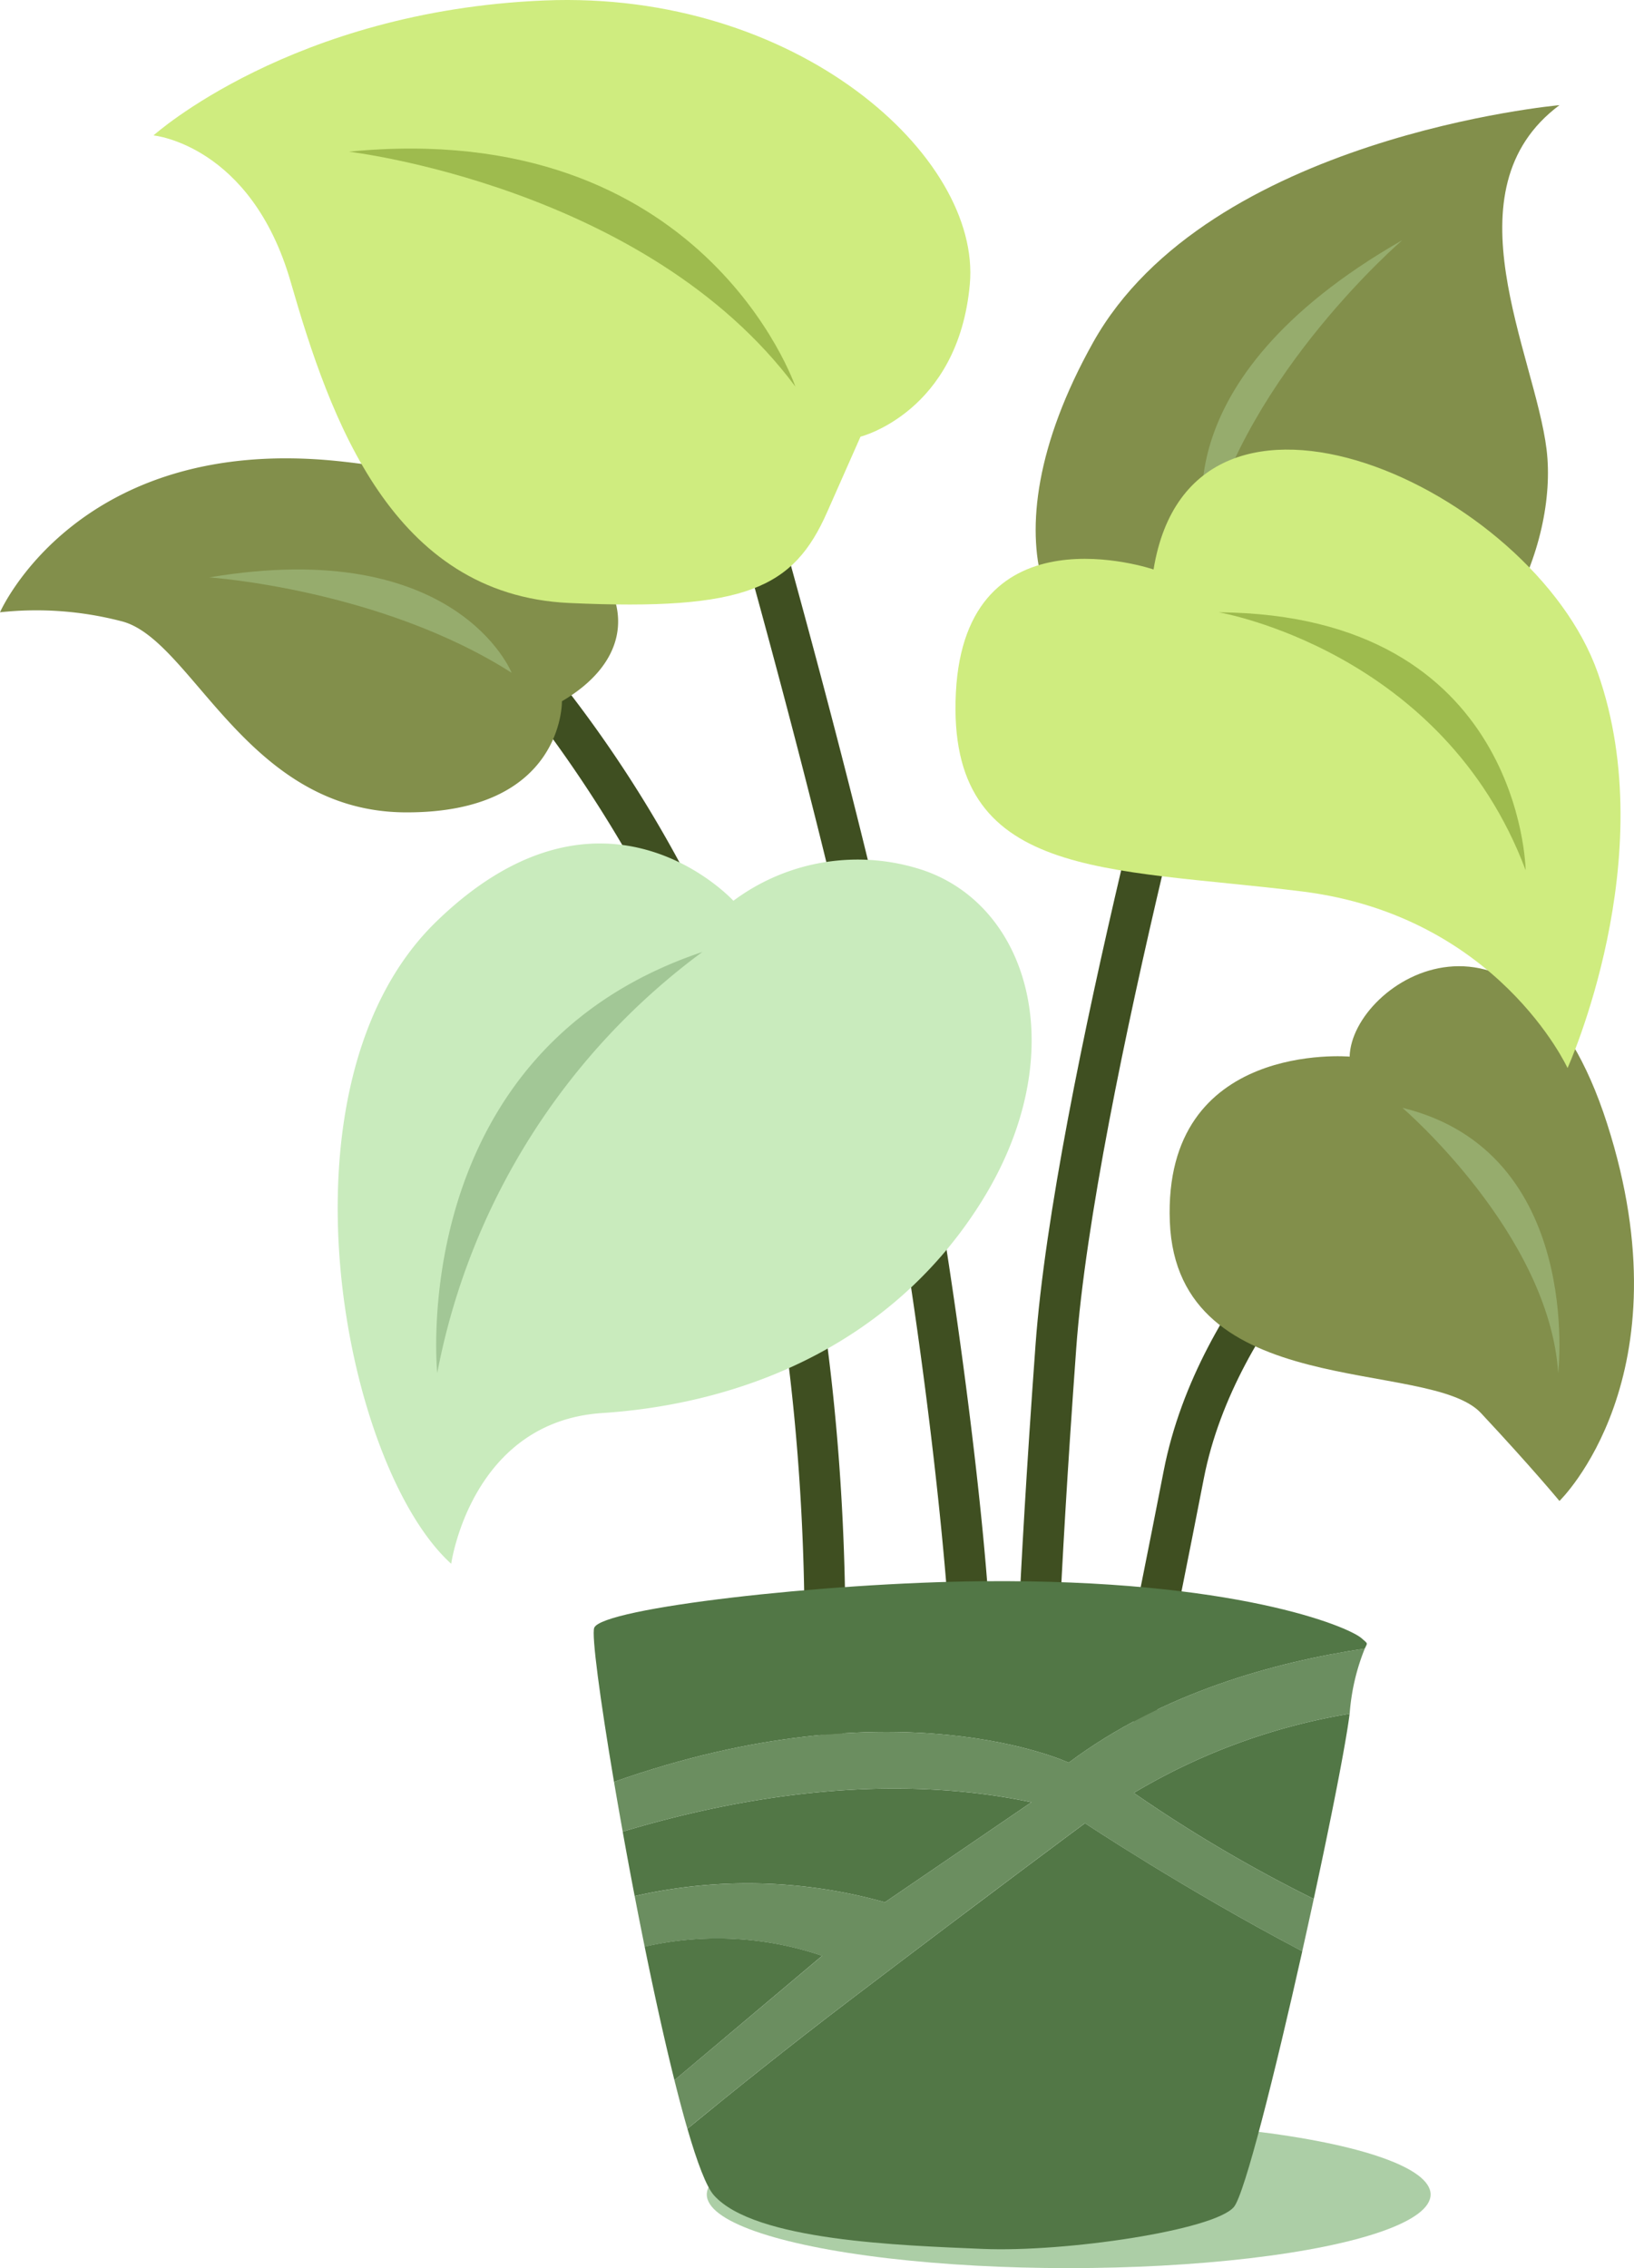 <svg xmlns="http://www.w3.org/2000/svg" width="133.189" height="184.823" viewBox="0 0 133.189 184.823">
  <g id="Group_23989" data-name="Group 23989" transform="translate(-266.389 -97.177)">
    <ellipse id="Ellipse_494" data-name="Ellipse 494" cx="29.5" cy="6" rx="29.5" ry="6" transform="translate(324 270)" fill="#70ab67" opacity="0.58"/>
    <path id="Path_62601" data-name="Path 62601" d="M405.016,186.6l-3.32-.246c.017-.24,1.7-24.3-4.407-48.1-6.068-23.624-21.614-40.063-21.77-40.226l2.4-2.3a102.551,102.551,0,0,1,22.59,41.7C406.764,161.771,405.034,186.357,405.016,186.6Z" transform="translate(-69.953 52.072)" fill="#3f4f21"/>
    <path id="Path_62602" data-name="Path 62602" d="M416.533,183.386l-2.91-1.619a1.255,1.255,0,0,0-.143.378c.27-1.745-1.16-21.473-5.39-44.746-4.2-23.105-15.579-61.563-15.693-61.949l3.192-.947c.114.387,11.543,39.017,15.776,62.3C415.163,157.695,417.573,181.517,416.533,183.386Z" transform="translate(-69.595 51.622)" fill="#3f4f21"/>
    <path id="Path_62603" data-name="Path 62603" d="M421.519,184.877l-3.329-.048c0-.091.149-9.288,1.651-30,1.511-20.835,12.845-61.924,13.326-63.663l3.209.888c-.117.423-11.727,42.511-13.214,63.015C421.668,175.665,421.52,184.787,421.519,184.877Z" transform="translate(-69.048 51.976)" fill="#3f4f21"/>
    <path id="Path_62604" data-name="Path 62604" d="M429.311,184.834l-3.251-.717c.013-.059,1.355-6.174,4.068-20.086,2.829-14.515,15.39-25.133,15.923-25.579l2.133,2.556c-.121.1-12.189,10.326-14.788,23.66C430.674,178.628,429.325,184.774,429.311,184.834Z" transform="translate(-68.881 52.979)" fill="#3f4f21"/>
    <path id="Path_62605" data-name="Path 62605" d="M396.364,118.13s-10.568-11.564-24.225,1.705-7.592,44.36,1.223,52.321c0,0,1.611-11.583,12.321-12.284s23.215-5.086,30.8-17.064,4.174-24.156-4.642-27.167A16.946,16.946,0,0,0,396.364,118.13Z" transform="translate(-70.195 52.449)" fill="#c9ebbd"/>
    <path id="Path_62606" data-name="Path 62606" d="M393.669,122.117a55.6,55.6,0,0,0-21.611,34.311S369.4,130.268,393.669,122.117Z" transform="translate(-70.029 52.633)" fill="#a2c796"/>
    <path id="Path_62607" data-name="Path 62607" d="M445.186,130.623s-15.225-1.349-14.657,13.449,21.143,11.081,25.358,15.593,6.4,7.166,6.4,7.166,10.515-10.131,3.88-30.763S445.34,124.462,445.186,130.623Z" transform="translate(-68.786 52.656)" fill="#828f4b"/>
    <path id="Path_62608" data-name="Path 62608" d="M449.092,134.554s11.943,10.237,12.7,21.61C461.793,156.164,463.878,138.156,449.092,134.554Z" transform="translate(-68.392 52.896)" fill="#96ac6d"/>
    <path id="Path_62609" data-name="Path 62609" d="M462.515,54.547S433.884,57.106,424.5,73.884s-2.748,26.823,3.318,25.307l6.066-1.517s2.11,9.479,12.76,7.109,15.77-14.384,14.822-22.168S453.232,61.467,462.515,54.547Z" transform="translate(-69.013 51.199)" fill="#828f4b"/>
    <path id="Path_62610" data-name="Path 62610" d="M449.432,65.314S436.826,76.12,433.508,89.389C433.508,89.389,429.053,76.972,449.432,65.314Z" transform="translate(-68.731 51.427)" fill="#96ac6d"/>
    <path id="Path_62611" data-name="Path 62611" d="M382.96,102.525s.168,9.148-12.817,9.053-17.346-14.2-23.128-15.585a27.52,27.52,0,0,0-9.858-.718s6.33-14.5,27.525-12.322S393.217,96.5,382.96,102.525Z" transform="translate(-70.768 51.796)" fill="#828f4b"/>
    <path id="Path_62612" data-name="Path 62612" d="M353.864,92.243s13.934.948,24.644,7.773C378.508,100.016,374.054,88.832,353.864,92.243Z" transform="translate(-70.413 51.985)" fill="#96ac6d"/>
    <path id="Path_62613" data-name="Path 62613" d="M429.566,91.8s-15.349-5.242-16.114,10.052,12.289,14.2,28.23,16.187,21.628,14.389,21.628,14.389,7.771-17.137,2.464-32.208S432.694,72.573,429.566,91.8Z" transform="translate(-69.149 51.782)" fill="#cfec7f"/>
    <path id="Path_62614" data-name="Path 62614" d="M434.427,95.015S452.72,98.1,459.45,116.034C459.45,116.034,459.166,95.2,434.427,95.015Z" transform="translate(-68.703 52.057)" fill="#9ebb4e"/>
    <path id="Path_62615" data-name="Path 62615" d="M349.409,57.19s7.961.758,11.184,11.942,8.256,25.5,22.706,26.161,18.286-1.233,21.013-7.393l2.726-6.161s7.962-1.99,8.91-12.417-14.123-23.98-34.691-23.128S349.409,57.19,349.409,57.19Z" transform="translate(-70.508 51.021)" fill="#cfec7f"/>
    <path id="Path_62616" data-name="Path 62616" d="M365,58.265s24.264,2.843,36.4,19.146C401.4,77.411,393.911,55.421,365,58.265Z" transform="translate(-70.177 51.272)" fill="#9ebb4e"/>
    <path id="Path_62617" data-name="Path 62617" d="M408.233,198.139l11.943-8.151c-11.79-2.472-23.824-.46-33.319,2.395.307,1.713.635,3.476.976,5.252A41.383,41.383,0,0,1,408.233,198.139Z" transform="translate(-69.712 54.049)" fill="#527746"/>
    <path id="Path_62618" data-name="Path 62618" d="M423.259,187.115c7.637-5.715,16.875-8.215,24.135-9.294.248-.518.26-.373-.249-.835-1.043-.948-10.331-4.844-30.9-4.657-12.985.118-31,2.18-31.658,3.792-.229.556.467,5.789,1.611,12.558C409.229,180.544,423.259,187.115,423.259,187.115Z" transform="translate(-69.762 53.698)" fill="#527746"/>
    <path id="Path_62619" data-name="Path 62619" d="M442.321,197.994c1.423-6.582,2.6-12.548,2.926-15.089a50.415,50.415,0,0,0-17.595,6.45A117.28,117.28,0,0,0,442.321,197.994Z" transform="translate(-68.847 53.922)" fill="#527746"/>
    <path id="Path_62620" data-name="Path 62620" d="M405.281,206.042c-5.024,3.819-9.647,7.529-13.258,10.494.8,2.766,1.551,4.743,2.168,5.429,3.317,3.7,15.165,4.076,21.9,4.361s18.862-1.517,20.473-3.412c.883-1.04,3.367-10.964,5.579-20.845-9.546-5.008-17.711-10.434-17.711-10.434S416.75,197.322,405.281,206.042Z" transform="translate(-69.603 54.108)" fill="#527746"/>
    <path id="Path_62621" data-name="Path 62621" d="M428.533,189.465a50.416,50.416,0,0,1,17.595-6.45h0a17.576,17.576,0,0,1,1.232-5.308c-7.26,1.079-16.5,3.579-24.135,9.294,0,0-14.03-6.572-37.06,1.564.221,1.3.459,2.661.709,4.054,9.494-2.854,21.528-4.867,33.319-2.395l-11.943,8.151a41.383,41.383,0,0,0-20.4-.5c.265,1.375.536,2.752.814,4.121a26.562,26.562,0,0,1,14.467.744L391.09,212.875c.358,1.436.713,2.774,1.057,3.957,3.61-2.965,8.233-6.675,13.258-10.494,11.469-8.72,19.147-14.407,19.147-14.407s8.165,5.426,17.711,10.434c.321-1.431.635-2.859.938-4.261A117.282,117.282,0,0,1,428.533,189.465Z" transform="translate(-69.727 53.812)" fill="#6b8e60"/>
    <path id="Path_62622" data-name="Path 62622" d="M388.611,201.5c.788,3.881,1.619,7.648,2.427,10.883l12.039-10.139A26.561,26.561,0,0,0,388.611,201.5Z" transform="translate(-69.675 54.303)" fill="#527746"/>
  </g>
</svg>
